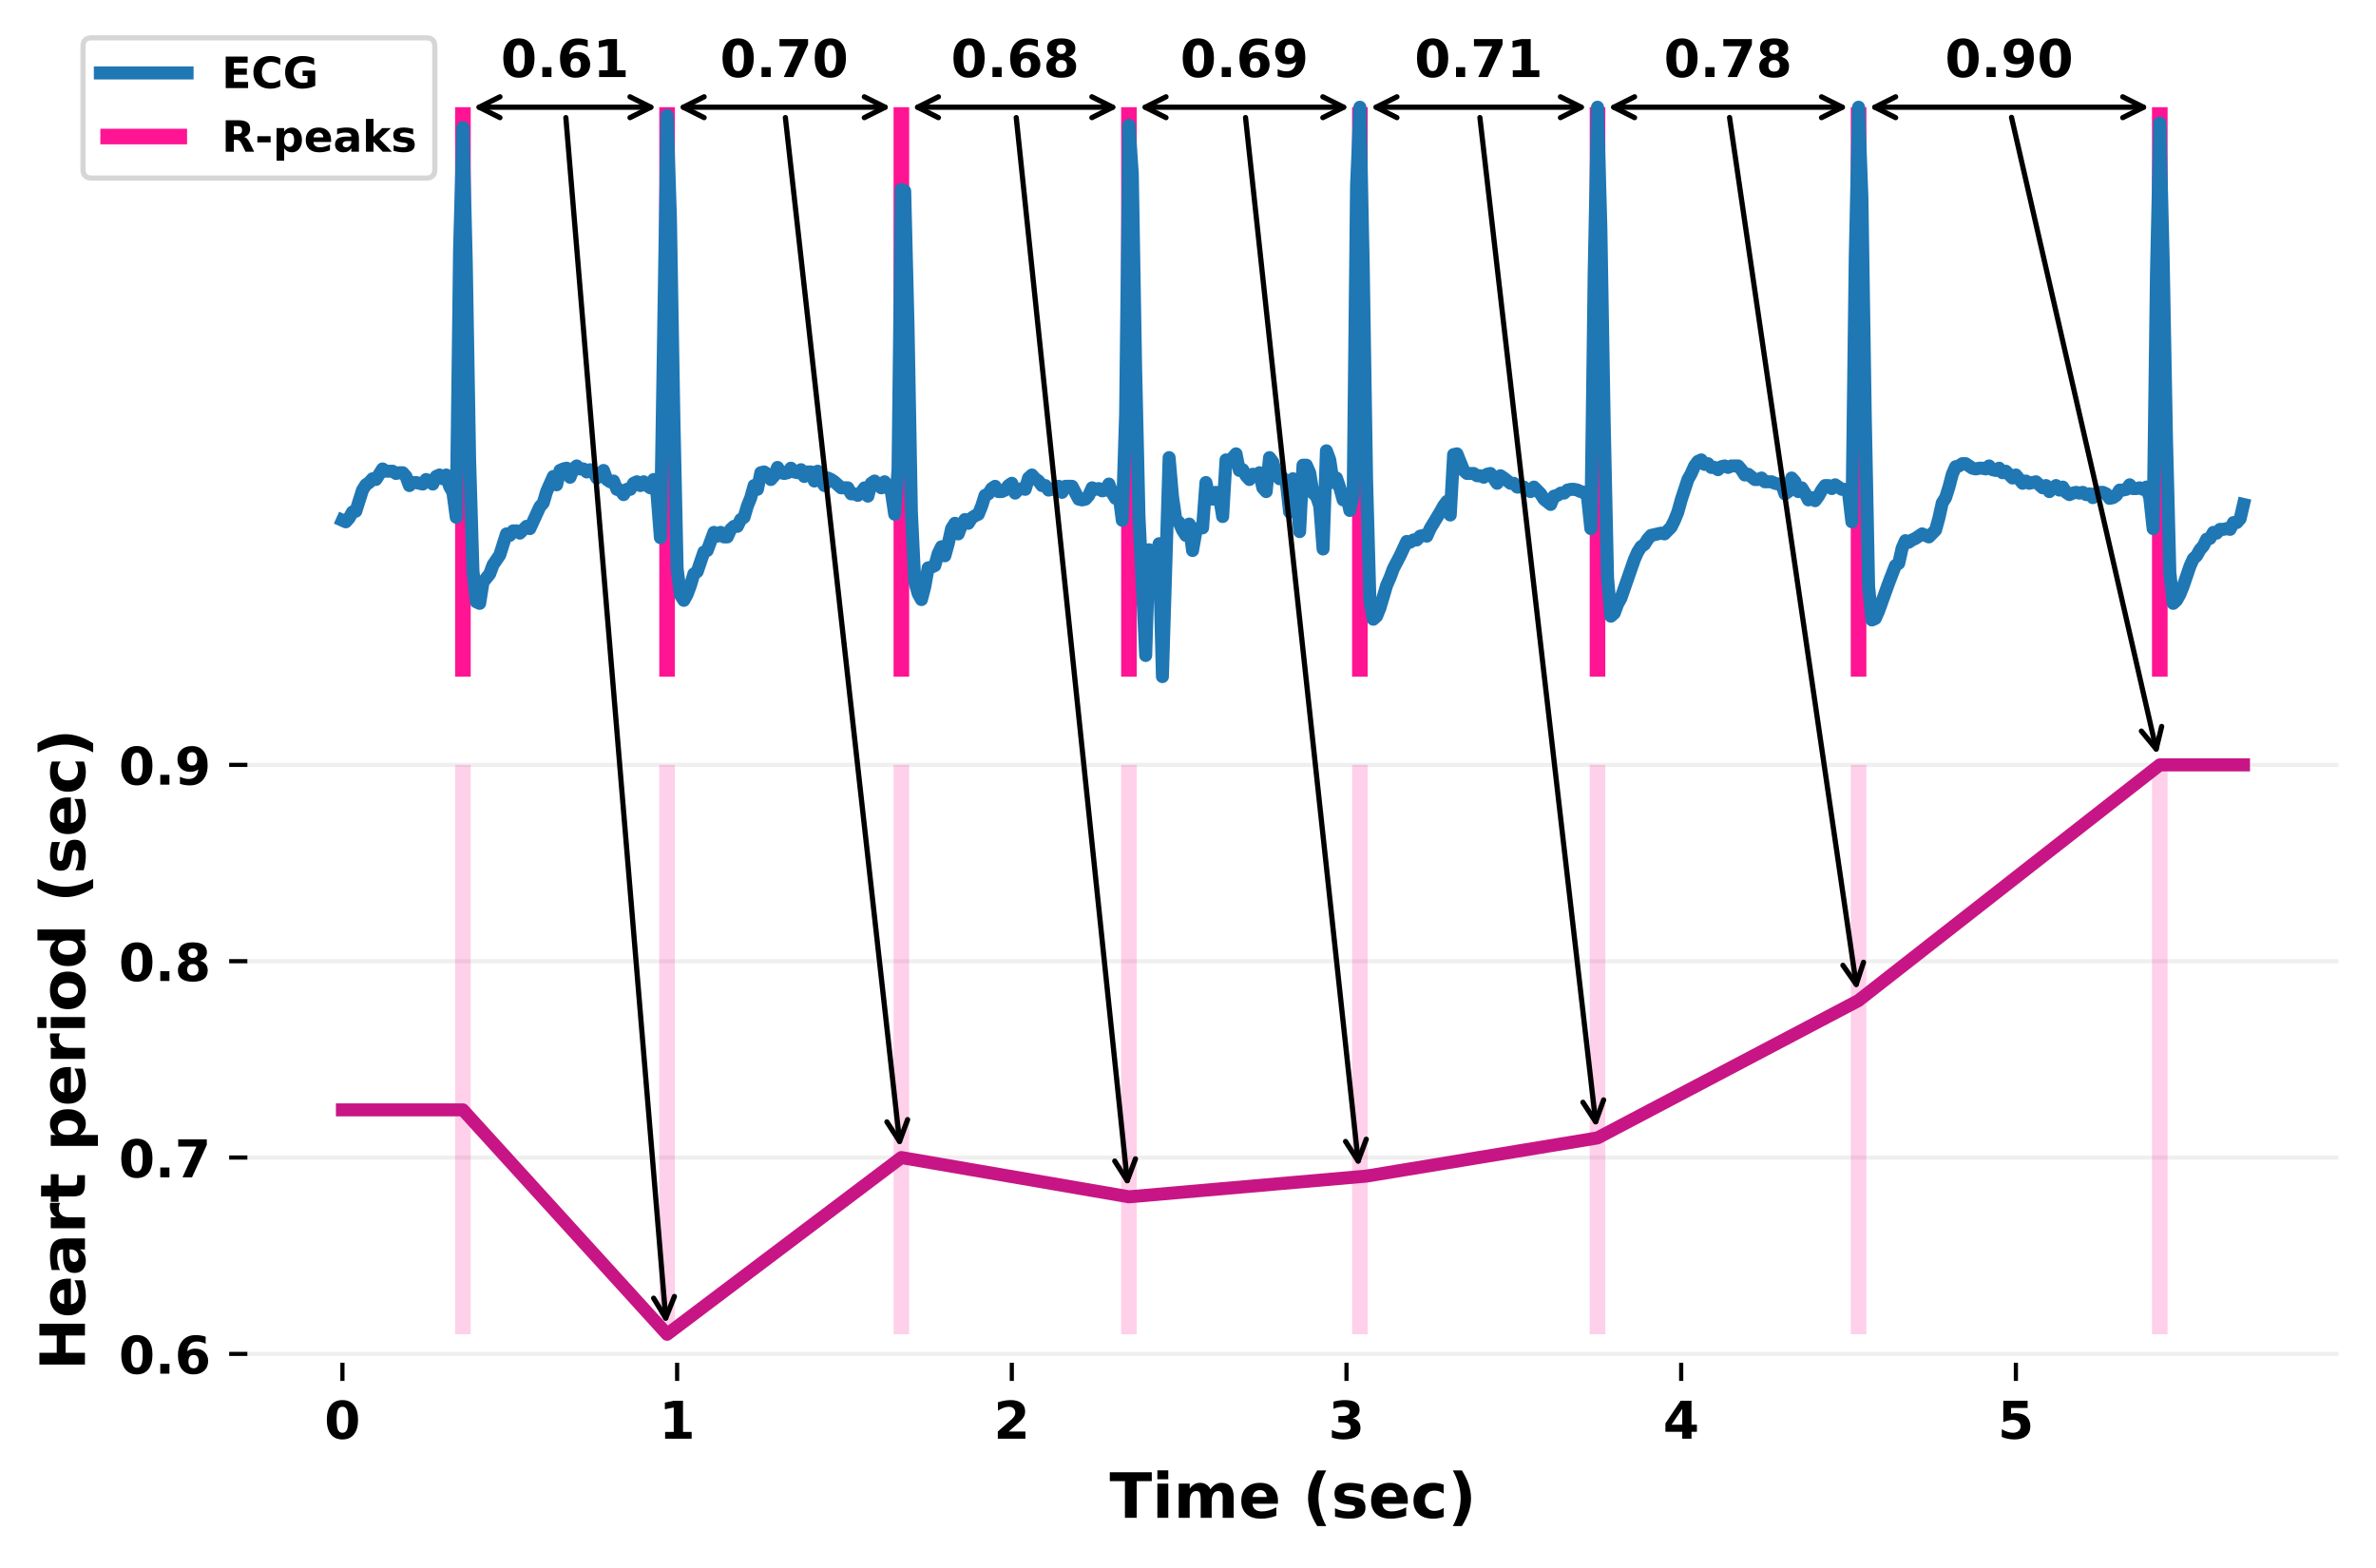<?xml version="1.0" encoding="utf-8" standalone="no"?>
<!DOCTYPE svg PUBLIC "-//W3C//DTD SVG 1.1//EN"
  "http://www.w3.org/Graphics/SVG/1.1/DTD/svg11.dtd">
<!-- Created with matplotlib (https://matplotlib.org/) -->
<svg height="301.332pt" version="1.1" viewBox="0 0 456.488 301.332" width="456.488pt" xmlns="http://www.w3.org/2000/svg" xmlns:xlink="http://www.w3.org/1999/xlink">
 <defs>
  <style type="text/css">
*{stroke-linecap:butt;stroke-linejoin:round;}
  </style>
 </defs>
 <g id="figure_1">
  <g id="patch_1">
   <path d="M 0 301.332 
L 456.488 301.332 
L 456.488 0 
L 0 0 
z
" style="fill:#ffffff;"/>
  </g>
  <g id="axes_1">
   <g id="LineCollection_1">
    <path clip-path="url(#pd955fdc27a)" d="M 88.938 130.007 
L 88.938 20.602 
" style="fill:none;stroke:#ff1493;stroke-width:3;"/>
    <path clip-path="url(#pd955fdc27a)" d="M 128.163 130.007 
L 128.163 20.602 
" style="fill:none;stroke:#ff1493;stroke-width:3;"/>
    <path clip-path="url(#pd955fdc27a)" d="M 173.174 130.007 
L 173.174 20.602 
" style="fill:none;stroke:#ff1493;stroke-width:3;"/>
    <path clip-path="url(#pd955fdc27a)" d="M 216.9 130.007 
L 216.9 20.602 
" style="fill:none;stroke:#ff1493;stroke-width:3;"/>
    <path clip-path="url(#pd955fdc27a)" d="M 261.268 130.007 
L 261.268 20.602 
" style="fill:none;stroke:#ff1493;stroke-width:3;"/>
    <path clip-path="url(#pd955fdc27a)" d="M 306.923 130.007 
L 306.923 20.602 
" style="fill:none;stroke:#ff1493;stroke-width:3;"/>
    <path clip-path="url(#pd955fdc27a)" d="M 357.078 130.007 
L 357.078 20.602 
" style="fill:none;stroke:#ff1493;stroke-width:3;"/>
    <path clip-path="url(#pd955fdc27a)" d="M 414.95 130.007 
L 414.95 20.602 
" style="fill:none;stroke:#ff1493;stroke-width:3;"/>
   </g>
   <g id="line2d_1">
    <path clip-path="url(#pd955fdc27a)" d="M 65.79 99.972 
L 66.433 100.262 
L 67.076 99.536 
L 67.719 98.376 
L 68.362 98.231 
L 69.648 94.168 
L 70.291 93.152 
L 70.934 92.717 
L 71.577 91.991 
L 72.22 92.136 
L 73.506 90.105 
L 74.149 90.54 
L 75.435 90.54 
L 76.078 90.976 
L 76.721 90.83 
L 77.364 90.83 
L 78.007 91.556 
L 78.65 93.297 
L 79.293 92.717 
L 79.936 92.717 
L 81.222 93.007 
L 81.865 92.136 
L 82.508 92.427 
L 83.151 93.007 
L 83.794 91.556 
L 84.437 91.266 
L 85.08 91.991 
L 85.723 91.266 
L 86.366 93.442 
L 87.009 94.603 
L 87.652 99.391 
L 88.295 48.026 
L 88.938 24.52 
L 89.581 50.203 
L 90.224 88.219 
L 90.867 109.693 
L 91.511 115.642 
L 92.154 115.933 
L 92.797 111.87 
L 94.083 110.274 
L 94.726 108.533 
L 96.012 106.646 
L 97.298 102.584 
L 97.941 102.874 
L 98.584 102.003 
L 99.227 102.003 
L 99.87 102.438 
L 101.156 101.133 
L 101.799 101.568 
L 103.728 97.36 
L 104.371 96.634 
L 105.014 94.458 
L 106.3 91.556 
L 106.943 93.152 
L 107.586 90.395 
L 108.229 90.105 
L 108.872 89.96 
L 109.515 91.701 
L 110.158 90.105 
L 110.801 89.525 
L 111.444 90.105 
L 112.087 90.105 
L 112.73 90.685 
L 113.373 90.25 
L 114.016 90.685 
L 114.659 91.846 
L 115.302 90.976 
L 115.945 90.395 
L 116.588 92.136 
L 117.231 92.572 
L 117.874 92.427 
L 118.517 94.023 
L 119.16 94.168 
L 119.803 95.038 
L 120.446 94.023 
L 121.09 94.023 
L 121.733 92.862 
L 122.376 92.572 
L 123.019 93.297 
L 123.662 92.572 
L 124.305 93.297 
L 124.948 93.732 
L 125.591 92.136 
L 126.234 95.038 
L 126.877 103.309 
L 128.163 22.199 
L 128.806 41.787 
L 129.449 79.368 
L 130.092 109.258 
L 130.735 114.337 
L 131.378 115.352 
L 132.021 114.191 
L 132.664 112.45 
L 133.307 110.274 
L 133.95 109.838 
L 135.236 106.066 
L 135.879 105.776 
L 137.165 102.293 
L 137.808 103.019 
L 138.451 102.293 
L 139.094 103.164 
L 139.737 103.164 
L 140.38 101.713 
L 141.023 101.133 
L 141.666 101.133 
L 142.309 99.827 
L 142.952 99.391 
L 143.595 97.215 
L 144.238 95.619 
L 144.881 93.297 
L 145.524 94.023 
L 146.167 90.83 
L 146.81 90.685 
L 147.453 91.121 
L 148.096 92.136 
L 148.739 91.411 
L 149.382 89.815 
L 150.025 90.83 
L 150.669 90.976 
L 151.312 90.83 
L 151.955 89.96 
L 152.598 90.685 
L 153.241 90.83 
L 153.884 90.25 
L 154.527 91.556 
L 155.17 90.685 
L 155.813 90.685 
L 156.456 92.427 
L 157.099 90.54 
L 157.742 92.281 
L 158.385 93.297 
L 159.028 91.846 
L 159.671 92.136 
L 160.314 92.572 
L 161.6 93.732 
L 162.886 93.732 
L 163.529 94.893 
L 164.172 94.893 
L 164.815 95.183 
L 165.458 94.603 
L 166.101 93.732 
L 166.744 95.329 
L 167.387 92.862 
L 168.03 92.427 
L 169.316 93.732 
L 169.959 92.572 
L 170.602 93.732 
L 171.245 94.458 
L 171.888 98.811 
L 172.531 90.25 
L 173.174 36.418 
L 173.817 36.708 
L 174.46 62.826 
L 175.103 98.376 
L 175.746 111.725 
L 176.389 114.046 
L 177.032 115.207 
L 177.675 112.74 
L 178.318 109.113 
L 178.961 108.968 
L 179.604 108.678 
L 180.248 106.356 
L 180.891 105.05 
L 181.534 106.791 
L 182.177 104.47 
L 182.82 101.568 
L 183.463 100.552 
L 184.106 102.584 
L 184.749 100.842 
L 185.392 99.827 
L 186.035 100.552 
L 186.678 99.536 
L 187.321 99.101 
L 187.964 98.811 
L 188.607 97.215 
L 189.25 95.183 
L 189.893 94.893 
L 190.536 93.878 
L 191.179 93.442 
L 191.822 94.458 
L 192.465 94.458 
L 193.108 94.168 
L 193.751 93.297 
L 194.394 92.862 
L 195.037 94.748 
L 195.68 94.023 
L 196.323 93.878 
L 196.966 94.023 
L 197.609 91.846 
L 198.252 91.266 
L 198.895 91.991 
L 199.538 92.427 
L 200.181 93.297 
L 200.824 93.297 
L 201.467 94.168 
L 202.11 94.023 
L 203.396 93.442 
L 204.039 94.603 
L 204.682 93.442 
L 205.968 93.442 
L 207.254 95.909 
L 207.897 96.054 
L 208.54 95.909 
L 209.183 95.183 
L 209.827 93.732 
L 210.47 94.023 
L 211.113 93.878 
L 211.756 94.313 
L 212.399 94.168 
L 213.042 93.007 
L 213.685 94.748 
L 214.328 95.764 
L 214.971 94.893 
L 215.614 99.972 
L 216.257 79.658 
L 216.9 24.085 
L 217.543 33.371 
L 218.186 70.952 
L 218.829 99.246 
L 220.115 125.945 
L 220.758 105.631 
L 221.401 106.646 
L 222.044 109.258 
L 222.687 104.47 
L 223.33 130.007 
L 224.616 87.928 
L 225.259 95.329 
L 225.902 99.827 
L 226.545 100.407 
L 227.188 101.858 
L 227.831 102.874 
L 228.474 100.697 
L 229.117 105.776 
L 229.76 102.148 
L 230.403 101.423 
L 231.046 101.423 
L 231.689 92.717 
L 232.332 95.619 
L 232.975 95.909 
L 233.618 94.603 
L 234.261 95.329 
L 234.904 99.246 
L 235.547 88.364 
L 236.19 88.944 
L 236.833 87.928 
L 237.476 87.203 
L 238.119 90.395 
L 238.762 90.25 
L 239.406 91.411 
L 240.049 92.136 
L 240.692 91.121 
L 241.335 91.266 
L 241.978 90.83 
L 242.621 93.732 
L 243.264 94.458 
L 243.907 87.928 
L 244.55 88.799 
L 245.193 91.266 
L 245.836 91.991 
L 246.479 91.846 
L 247.122 92.572 
L 247.765 98.376 
L 248.408 91.991 
L 249.051 93.587 
L 249.694 102.148 
L 250.337 89.379 
L 250.98 89.379 
L 251.623 90.83 
L 252.266 94.748 
L 252.909 95.329 
L 253.552 97.215 
L 254.195 105.486 
L 254.838 86.623 
L 255.481 88.364 
L 256.124 92.717 
L 256.767 91.846 
L 257.41 93.732 
L 258.053 96.054 
L 258.696 95.038 
L 259.339 98.085 
L 259.982 95.183 
L 260.625 35.693 
L 261.268 20.602 
L 261.911 51.073 
L 262.554 92.136 
L 263.197 115.497 
L 263.84 118.98 
L 264.483 118.399 
L 265.126 116.803 
L 266.412 112.45 
L 267.055 110.999 
L 267.698 109.258 
L 268.985 106.791 
L 270.271 104.035 
L 270.914 104.18 
L 271.557 103.744 
L 272.2 103.744 
L 272.843 103.019 
L 273.486 102.874 
L 274.129 103.019 
L 274.772 101.568 
L 276.701 98.376 
L 277.344 97.215 
L 277.987 96.344 
L 278.63 98.956 
L 279.273 87.348 
L 279.916 87.203 
L 281.202 90.395 
L 281.845 90.976 
L 283.131 90.976 
L 283.774 91.411 
L 284.417 91.411 
L 285.06 91.701 
L 285.703 91.121 
L 286.346 90.976 
L 287.632 92.862 
L 288.275 91.411 
L 288.918 91.846 
L 290.204 92.862 
L 290.847 92.862 
L 291.49 93.587 
L 292.776 93.587 
L 293.419 94.168 
L 294.062 94.458 
L 294.705 93.587 
L 295.991 94.893 
L 296.634 95.909 
L 297.92 96.925 
L 298.564 95.329 
L 299.207 95.183 
L 299.85 94.748 
L 300.493 94.748 
L 301.136 94.168 
L 301.779 94.023 
L 302.422 94.023 
L 303.065 94.168 
L 303.708 94.458 
L 304.351 94.603 
L 304.994 95.474 
L 305.637 101.568 
L 306.28 52.379 
L 306.923 20.602 
L 307.566 43.673 
L 308.209 81.399 
L 308.852 110.999 
L 309.495 118.399 
L 310.138 117.819 
L 310.781 116.078 
L 311.424 114.917 
L 313.996 107.517 
L 314.639 106.066 
L 315.282 105.05 
L 315.925 104.615 
L 316.568 103.599 
L 317.211 102.874 
L 319.14 102.438 
L 319.783 102.584 
L 321.069 101.278 
L 321.712 99.972 
L 322.355 98.376 
L 322.998 96.054 
L 324.284 92.136 
L 324.927 90.976 
L 325.57 89.525 
L 326.213 88.654 
L 326.856 88.364 
L 327.499 89.234 
L 328.143 89.089 
L 328.786 89.815 
L 329.429 89.815 
L 330.072 90.25 
L 330.715 89.67 
L 331.358 89.525 
L 332.001 89.815 
L 332.644 89.525 
L 333.93 89.525 
L 334.573 90.25 
L 335.216 91.266 
L 335.859 91.121 
L 337.145 92.136 
L 337.788 92.136 
L 338.431 91.846 
L 339.074 92.572 
L 340.36 92.572 
L 341.003 92.862 
L 341.646 93.007 
L 342.289 93.007 
L 342.932 94.893 
L 343.575 94.458 
L 344.218 91.846 
L 344.861 92.572 
L 345.504 94.458 
L 346.147 93.732 
L 346.79 94.748 
L 347.433 96.054 
L 348.076 95.619 
L 348.719 96.199 
L 349.362 95.329 
L 350.005 94.168 
L 350.648 93.297 
L 351.291 93.297 
L 351.934 93.878 
L 352.577 93.152 
L 353.863 94.023 
L 354.506 94.023 
L 355.149 94.748 
L 355.792 100.262 
L 356.435 49.622 
L 357.078 20.602 
L 357.722 38.014 
L 358.365 80.093 
L 359.008 112.74 
L 359.651 119.125 
L 360.294 118.835 
L 360.937 117.384 
L 362.866 112.015 
L 364.152 108.678 
L 364.795 108.242 
L 365.438 105.34 
L 366.081 103.889 
L 366.724 104.18 
L 367.367 103.744 
L 368.01 103.454 
L 369.296 102.584 
L 370.582 103.164 
L 371.868 101.858 
L 372.511 99.536 
L 373.154 96.634 
L 373.797 95.619 
L 374.44 93.587 
L 375.083 91.121 
L 375.726 89.67 
L 376.369 89.525 
L 377.012 89.089 
L 377.655 89.089 
L 378.941 89.96 
L 379.584 90.105 
L 380.227 89.96 
L 380.87 89.96 
L 381.513 90.105 
L 382.156 89.525 
L 382.799 90.25 
L 383.442 90.395 
L 384.085 89.96 
L 384.728 90.83 
L 385.371 90.54 
L 386.657 91.846 
L 387.301 91.266 
L 388.587 92.862 
L 389.23 92.427 
L 389.873 92.862 
L 391.159 92.572 
L 392.445 93.732 
L 393.088 93.297 
L 393.731 94.458 
L 394.374 93.732 
L 395.017 93.297 
L 395.66 94.168 
L 396.303 93.587 
L 396.946 94.603 
L 397.589 95.038 
L 398.232 94.748 
L 398.875 94.603 
L 399.518 94.748 
L 400.161 94.603 
L 400.804 95.038 
L 401.447 94.893 
L 402.09 95.619 
L 402.733 94.748 
L 403.376 94.603 
L 404.019 94.603 
L 404.662 94.893 
L 405.305 95.764 
L 405.948 95.619 
L 406.591 95.183 
L 407.234 94.168 
L 407.877 94.168 
L 408.52 94.023 
L 409.163 93.152 
L 409.806 93.878 
L 410.449 93.878 
L 411.092 93.732 
L 411.735 94.023 
L 412.378 93.587 
L 413.021 95.619 
L 413.664 101.568 
L 414.307 52.814 
L 414.95 23.649 
L 415.593 49.477 
L 416.236 84.301 
L 416.88 109.984 
L 417.523 115.933 
L 418.166 115.352 
L 418.809 114.191 
L 419.452 112.595 
L 420.738 108.823 
L 421.381 107.372 
L 422.024 106.791 
L 422.667 105.631 
L 423.31 104.905 
L 423.953 103.599 
L 424.596 103.454 
L 425.239 102.293 
L 425.882 102.438 
L 426.525 101.713 
L 427.168 101.713 
L 427.811 101.568 
L 428.454 101.713 
L 429.097 100.407 
L 429.74 100.407 
L 430.383 99.682 
L 431.026 96.925 
L 431.026 96.925 
" style="fill:none;stroke:#1f77b4;stroke-linecap:square;stroke-width:2.5;"/>
   </g>
   <g id="text_1">
    <!-- 0.61 -->
    <defs>
     <path d="M 46 36.531 
Q 46 50.203 43.438 55.781 
Q 40.875 61.375 34.812 61.375 
Q 28.766 61.375 26.172 55.781 
Q 23.578 50.203 23.578 36.531 
Q 23.578 22.703 26.172 17.031 
Q 28.766 11.375 34.812 11.375 
Q 40.828 11.375 43.406 17.031 
Q 46 22.703 46 36.531 
z
M 64.797 36.375 
Q 64.797 18.266 56.984 8.422 
Q 49.172 -1.422 34.812 -1.422 
Q 20.406 -1.422 12.594 8.422 
Q 4.781 18.266 4.781 36.375 
Q 4.781 54.547 12.594 64.375 
Q 20.406 74.219 34.812 74.219 
Q 49.172 74.219 56.984 64.375 
Q 64.797 54.547 64.797 36.375 
z
" id="DejaVuSans-Bold-48"/>
     <path d="M 10.203 18.891 
L 27.781 18.891 
L 27.781 0 
L 10.203 0 
z
" id="DejaVuSans-Bold-46"/>
     <path d="M 36.188 35.984 
Q 31.25 35.984 28.781 32.781 
Q 26.312 29.594 26.312 23.188 
Q 26.312 16.797 28.781 13.594 
Q 31.25 10.406 36.188 10.406 
Q 41.156 10.406 43.625 13.594 
Q 46.094 16.797 46.094 23.188 
Q 46.094 29.594 43.625 32.781 
Q 41.156 35.984 36.188 35.984 
z
M 59.422 71 
L 59.422 57.516 
Q 54.781 59.719 50.672 60.766 
Q 46.578 61.812 42.672 61.812 
Q 34.281 61.812 29.594 57.141 
Q 24.906 52.484 24.125 43.312 
Q 27.344 45.703 31.094 46.891 
Q 34.859 48.094 39.312 48.094 
Q 50.484 48.094 57.344 41.547 
Q 64.203 35.016 64.203 24.422 
Q 64.203 12.703 56.531 5.641 
Q 48.875 -1.422 35.984 -1.422 
Q 21.781 -1.422 13.984 8.172 
Q 6.203 17.781 6.203 35.406 
Q 6.203 53.469 15.312 63.797 
Q 24.422 74.125 40.281 74.125 
Q 45.312 74.125 50.047 73.344 
Q 54.781 72.562 59.422 71 
z
" id="DejaVuSans-Bold-54"/>
     <path d="M 11.719 12.984 
L 28.328 12.984 
L 28.328 60.109 
L 11.281 56.594 
L 11.281 69.391 
L 28.219 72.906 
L 46.094 72.906 
L 46.094 12.984 
L 62.703 12.984 
L 62.703 0 
L 11.719 0 
z
" id="DejaVuSans-Bold-49"/>
    </defs>
    <g transform="translate(96.215 14.798)scale(0.1 -0.1)">
     <use xlink:href="#DejaVuSans-Bold-48"/>
     <use x="69.58" xlink:href="#DejaVuSans-Bold-46"/>
     <use x="107.568" xlink:href="#DejaVuSans-Bold-54"/>
     <use x="177.148" xlink:href="#DejaVuSans-Bold-49"/>
    </g>
   </g>
   <g id="text_2">
    <!-- 0.70 -->
    <defs>
     <path d="M 6.688 72.906 
L 61.625 72.906 
L 61.625 62.312 
L 33.203 0 
L 14.891 0 
L 41.797 59.078 
L 6.688 59.078 
z
" id="DejaVuSans-Bold-55"/>
    </defs>
    <g transform="translate(138.333 14.798)scale(0.1 -0.1)">
     <use xlink:href="#DejaVuSans-Bold-48"/>
     <use x="69.58" xlink:href="#DejaVuSans-Bold-46"/>
     <use x="107.568" xlink:href="#DejaVuSans-Bold-55"/>
     <use x="177.148" xlink:href="#DejaVuSans-Bold-48"/>
    </g>
   </g>
   <g id="text_3">
    <!-- 0.68 -->
    <defs>
     <path d="M 34.812 32.625 
Q 29.547 32.625 26.703 29.734 
Q 23.875 26.859 23.875 21.484 
Q 23.875 16.109 26.703 13.25 
Q 29.547 10.406 34.812 10.406 
Q 40.047 10.406 42.828 13.25 
Q 45.609 16.109 45.609 21.484 
Q 45.609 26.906 42.828 29.766 
Q 40.047 32.625 34.812 32.625 
z
M 21.094 38.812 
Q 14.453 40.828 11.078 44.969 
Q 7.719 49.125 7.719 55.328 
Q 7.719 64.547 14.594 69.375 
Q 21.484 74.219 34.812 74.219 
Q 48.047 74.219 54.922 69.406 
Q 61.812 64.594 61.812 55.328 
Q 61.812 49.125 58.422 44.969 
Q 55.031 40.828 48.391 38.812 
Q 55.812 36.766 59.594 32.156 
Q 63.375 27.547 63.375 20.516 
Q 63.375 9.672 56.172 4.125 
Q 48.969 -1.422 34.812 -1.422 
Q 20.609 -1.422 13.359 4.125 
Q 6.109 9.672 6.109 20.516 
Q 6.109 27.547 9.891 32.156 
Q 13.672 36.766 21.094 38.812 
z
M 25.484 53.422 
Q 25.484 49.078 27.906 46.734 
Q 30.328 44.391 34.812 44.391 
Q 39.203 44.391 41.594 46.734 
Q 44 49.078 44 53.422 
Q 44 57.766 41.594 60.078 
Q 39.203 62.406 34.812 62.406 
Q 30.328 62.406 27.906 60.062 
Q 25.484 57.719 25.484 53.422 
z
" id="DejaVuSans-Bold-56"/>
    </defs>
    <g transform="translate(182.701 14.798)scale(0.1 -0.1)">
     <use xlink:href="#DejaVuSans-Bold-48"/>
     <use x="69.58" xlink:href="#DejaVuSans-Bold-46"/>
     <use x="107.568" xlink:href="#DejaVuSans-Bold-54"/>
     <use x="177.148" xlink:href="#DejaVuSans-Bold-56"/>
    </g>
   </g>
   <g id="text_4">
    <!-- 0.69 -->
    <defs>
     <path d="M 10.016 1.609 
L 10.016 15.094 
Q 14.5 12.984 18.594 11.938 
Q 22.703 10.891 26.703 10.891 
Q 35.109 10.891 39.797 15.547 
Q 44.484 20.219 45.312 29.391 
Q 42 26.953 38.234 25.734 
Q 34.469 24.516 30.078 24.516 
Q 18.891 24.516 12.031 31.031 
Q 5.172 37.547 5.172 48.188 
Q 5.172 59.969 12.812 67.047 
Q 20.453 74.125 33.297 74.125 
Q 47.562 74.125 55.375 64.5 
Q 63.188 54.891 63.188 37.312 
Q 63.188 19.234 54.047 8.906 
Q 44.922 -1.422 29 -1.422 
Q 23.875 -1.422 19.188 -0.656 
Q 14.5 0.094 10.016 1.609 
z
M 33.203 36.719 
Q 38.141 36.719 40.625 39.906 
Q 43.109 43.109 43.109 49.516 
Q 43.109 55.859 40.625 59.078 
Q 38.141 62.312 33.203 62.312 
Q 28.266 62.312 25.781 59.078 
Q 23.297 55.859 23.297 49.516 
Q 23.297 43.109 25.781 39.906 
Q 28.266 36.719 33.203 36.719 
z
" id="DejaVuSans-Bold-57"/>
    </defs>
    <g transform="translate(226.748 14.798)scale(0.1 -0.1)">
     <use xlink:href="#DejaVuSans-Bold-48"/>
     <use x="69.58" xlink:href="#DejaVuSans-Bold-46"/>
     <use x="107.568" xlink:href="#DejaVuSans-Bold-54"/>
     <use x="177.148" xlink:href="#DejaVuSans-Bold-57"/>
    </g>
   </g>
   <g id="text_5">
    <!-- 0.71 -->
    <g transform="translate(271.76 14.798)scale(0.1 -0.1)">
     <use xlink:href="#DejaVuSans-Bold-48"/>
     <use x="69.58" xlink:href="#DejaVuSans-Bold-46"/>
     <use x="107.568" xlink:href="#DejaVuSans-Bold-55"/>
     <use x="177.148" xlink:href="#DejaVuSans-Bold-49"/>
    </g>
   </g>
   <g id="text_6">
    <!-- 0.78 -->
    <g transform="translate(319.665 14.798)scale(0.1 -0.1)">
     <use xlink:href="#DejaVuSans-Bold-48"/>
     <use x="69.58" xlink:href="#DejaVuSans-Bold-46"/>
     <use x="107.568" xlink:href="#DejaVuSans-Bold-55"/>
     <use x="177.148" xlink:href="#DejaVuSans-Bold-56"/>
    </g>
   </g>
   <g id="text_7">
    <!-- 0.90 -->
    <g transform="translate(373.679 14.798)scale(0.1 -0.1)">
     <use xlink:href="#DejaVuSans-Bold-48"/>
     <use x="69.58" xlink:href="#DejaVuSans-Bold-46"/>
     <use x="107.568" xlink:href="#DejaVuSans-Bold-57"/>
     <use x="177.148" xlink:href="#DejaVuSans-Bold-48"/>
    </g>
   </g>
   <g id="legend_1">
    <g id="patch_2">
     <path d="M 17.615 34.215 
L 81.873 34.215 
Q 83.539 34.215 83.539 32.549 
L 83.539 8.929 
Q 83.539 7.263 81.873 7.263 
L 17.615 7.263 
Q 15.949 7.263 15.949 8.929 
L 15.949 32.549 
Q 15.949 34.215 17.615 34.215 
z
" style="fill:#ffffff;opacity:0.8;stroke:#cccccc;stroke-linejoin:miter;"/>
    </g>
    <g id="line2d_2">
     <path d="M 19.281 14.009 
L 35.941 14.009 
" style="fill:none;stroke:#1f77b4;stroke-linecap:square;stroke-width:2.5;"/>
    </g>
    <g id="line2d_3"/>
    <g id="text_8">
     <!-- ECG -->
     <defs>
      <path d="M 9.188 72.906 
L 59.906 72.906 
L 59.906 58.688 
L 27.984 58.688 
L 27.984 45.125 
L 58.016 45.125 
L 58.016 30.906 
L 27.984 30.906 
L 27.984 14.203 
L 60.984 14.203 
L 60.984 0 
L 9.188 0 
z
" id="DejaVuSans-Bold-69"/>
      <path d="M 67 4 
Q 61.812 1.312 56.203 -0.047 
Q 50.594 -1.422 44.484 -1.422 
Q 26.266 -1.422 15.625 8.766 
Q 4.984 18.953 4.984 36.375 
Q 4.984 53.859 15.625 64.031 
Q 26.266 74.219 44.484 74.219 
Q 50.594 74.219 56.203 72.844 
Q 61.812 71.484 67 68.797 
L 67 53.719 
Q 61.766 57.281 56.688 58.938 
Q 51.609 60.594 46 60.594 
Q 35.938 60.594 30.172 54.141 
Q 24.422 47.703 24.422 36.375 
Q 24.422 25.094 30.172 18.641 
Q 35.938 12.203 46 12.203 
Q 51.609 12.203 56.688 13.859 
Q 61.766 15.531 67 19.094 
z
" id="DejaVuSans-Bold-67"/>
      <path d="M 74.703 5.422 
Q 67.672 2 60.109 0.281 
Q 52.547 -1.422 44.484 -1.422 
Q 26.266 -1.422 15.625 8.766 
Q 4.984 18.953 4.984 36.375 
Q 4.984 54 15.812 64.109 
Q 26.656 74.219 45.516 74.219 
Q 52.781 74.219 59.438 72.844 
Q 66.109 71.484 72.016 68.797 
L 72.016 53.719 
Q 65.922 57.172 59.891 58.875 
Q 53.859 60.594 47.797 60.594 
Q 36.578 60.594 30.5 54.312 
Q 24.422 48.047 24.422 36.375 
Q 24.422 24.812 30.281 18.5 
Q 36.141 12.203 46.922 12.203 
Q 49.859 12.203 52.375 12.562 
Q 54.891 12.938 56.891 13.719 
L 56.891 27.875 
L 45.406 27.875 
L 45.406 40.484 
L 74.703 40.484 
z
" id="DejaVuSans-Bold-71"/>
     </defs>
     <g transform="translate(42.605 16.924)scale(0.083 -0.083)">
      <use xlink:href="#DejaVuSans-Bold-69"/>
      <use x="68.311" xlink:href="#DejaVuSans-Bold-67"/>
      <use x="141.699" xlink:href="#DejaVuSans-Bold-71"/>
     </g>
    </g>
    <g id="line2d_4">
     <path d="M 19.281 26.236 
L 35.941 26.236 
" style="fill:none;stroke:#ff1493;stroke-width:3;"/>
    </g>
    <g id="text_9">
     <!-- R-peaks -->
     <defs>
      <path d="M 35.891 40.578 
Q 41.797 40.578 44.359 42.766 
Q 46.922 44.969 46.922 50 
Q 46.922 54.984 44.359 57.125 
Q 41.797 59.281 35.891 59.281 
L 27.984 59.281 
L 27.984 40.578 
z
M 27.984 27.594 
L 27.984 0 
L 9.188 0 
L 9.188 72.906 
L 37.891 72.906 
Q 52.297 72.906 59 68.062 
Q 65.719 63.234 65.719 52.781 
Q 65.719 45.562 62.219 40.922 
Q 58.734 36.281 51.703 34.078 
Q 55.562 33.203 58.609 30.094 
Q 61.672 27 64.797 20.703 
L 75 0 
L 54.984 0 
L 46.094 18.109 
Q 43.406 23.578 40.641 25.578 
Q 37.891 27.594 33.297 27.594 
z
" id="DejaVuSans-Bold-82"/>
      <path d="M 5.422 35.891 
L 36.078 35.891 
L 36.078 21.688 
L 5.422 21.688 
z
" id="DejaVuSans-Bold-45"/>
      <path d="M 25.875 7.906 
L 25.875 -20.797 
L 8.406 -20.797 
L 8.406 54.688 
L 25.875 54.688 
L 25.875 46.688 
Q 29.5 51.469 33.891 53.734 
Q 38.281 56 44 56 
Q 54.109 56 60.594 47.969 
Q 67.094 39.938 67.094 27.297 
Q 67.094 14.656 60.594 6.609 
Q 54.109 -1.422 44 -1.422 
Q 38.281 -1.422 33.891 0.844 
Q 29.5 3.125 25.875 7.906 
z
M 37.5 43.312 
Q 31.891 43.312 28.875 39.188 
Q 25.875 35.062 25.875 27.297 
Q 25.875 19.531 28.875 15.406 
Q 31.891 11.281 37.5 11.281 
Q 43.109 11.281 46.062 15.375 
Q 49.031 19.484 49.031 27.297 
Q 49.031 35.109 46.062 39.203 
Q 43.109 43.312 37.5 43.312 
z
" id="DejaVuSans-Bold-112"/>
      <path d="M 62.984 27.484 
L 62.984 22.516 
L 22.125 22.516 
Q 22.75 16.359 26.562 13.281 
Q 30.375 10.203 37.203 10.203 
Q 42.719 10.203 48.5 11.844 
Q 54.297 13.484 60.406 16.797 
L 60.406 3.328 
Q 54.203 0.984 48 -0.219 
Q 41.797 -1.422 35.594 -1.422 
Q 20.75 -1.422 12.516 6.125 
Q 4.297 13.672 4.297 27.297 
Q 4.297 40.672 12.375 48.328 
Q 20.453 56 34.625 56 
Q 47.516 56 55.25 48.234 
Q 62.984 40.484 62.984 27.484 
z
M 45.016 33.297 
Q 45.016 38.281 42.109 41.328 
Q 39.203 44.391 34.516 44.391 
Q 29.438 44.391 26.266 41.531 
Q 23.094 38.672 22.312 33.297 
z
" id="DejaVuSans-Bold-101"/>
      <path d="M 32.906 24.609 
Q 27.438 24.609 24.672 22.75 
Q 21.922 20.906 21.922 17.281 
Q 21.922 13.969 24.141 12.078 
Q 26.375 10.203 30.328 10.203 
Q 35.25 10.203 38.625 13.734 
Q 42 17.281 42 22.609 
L 42 24.609 
z
M 59.625 31.203 
L 59.625 0 
L 42 0 
L 42 8.109 
Q 38.484 3.125 34.078 0.844 
Q 29.688 -1.422 23.391 -1.422 
Q 14.891 -1.422 9.594 3.531 
Q 4.297 8.5 4.297 16.406 
Q 4.297 26.031 10.906 30.516 
Q 17.531 35.016 31.688 35.016 
L 42 35.016 
L 42 36.375 
Q 42 40.531 38.719 42.453 
Q 35.453 44.391 28.516 44.391 
Q 22.906 44.391 18.062 43.266 
Q 13.234 42.141 9.078 39.891 
L 9.078 53.219 
Q 14.703 54.594 20.359 55.297 
Q 26.031 56 31.688 56 
Q 46.484 56 53.047 50.172 
Q 59.625 44.344 59.625 31.203 
z
" id="DejaVuSans-Bold-97"/>
      <path d="M 8.406 75.984 
L 25.875 75.984 
L 25.875 34.625 
L 46 54.688 
L 66.312 54.688 
L 39.594 29.594 
L 68.406 0 
L 47.219 0 
L 25.875 22.797 
L 25.875 0 
L 8.406 0 
z
" id="DejaVuSans-Bold-107"/>
      <path d="M 51.125 52.984 
L 51.125 39.703 
Q 45.516 42.047 40.281 43.219 
Q 35.062 44.391 30.422 44.391 
Q 25.438 44.391 23.016 43.141 
Q 20.609 41.891 20.609 39.312 
Q 20.609 37.203 22.438 36.078 
Q 24.266 34.969 29 34.422 
L 32.078 33.984 
Q 45.516 32.281 50.141 28.375 
Q 54.781 24.469 54.781 16.109 
Q 54.781 7.375 48.328 2.969 
Q 41.891 -1.422 29.109 -1.422 
Q 23.688 -1.422 17.891 -0.562 
Q 12.109 0.297 6 2 
L 6 15.281 
Q 11.234 12.75 16.719 11.469 
Q 22.219 10.203 27.875 10.203 
Q 33.016 10.203 35.594 11.609 
Q 38.188 13.031 38.188 15.828 
Q 38.188 18.172 36.406 19.312 
Q 34.625 20.453 29.297 21.094 
L 26.219 21.484 
Q 14.547 22.953 9.859 26.906 
Q 5.172 30.859 5.172 38.922 
Q 5.172 47.609 11.125 51.797 
Q 17.094 56 29.391 56 
Q 34.234 56 39.547 55.266 
Q 44.875 54.547 51.125 52.984 
z
" id="DejaVuSans-Bold-115"/>
     </defs>
     <g transform="translate(42.605 29.151)scale(0.083 -0.083)">
      <use xlink:href="#DejaVuSans-Bold-82"/>
      <use x="77.002" xlink:href="#DejaVuSans-Bold-45"/>
      <use x="118.506" xlink:href="#DejaVuSans-Bold-112"/>
      <use x="190.088" xlink:href="#DejaVuSans-Bold-101"/>
      <use x="257.91" xlink:href="#DejaVuSans-Bold-97"/>
      <use x="325.391" xlink:href="#DejaVuSans-Bold-107"/>
      <use x="391.895" xlink:href="#DejaVuSans-Bold-115"/>
     </g>
    </g>
   </g>
  </g>
  <g id="axes_2">
   <g id="matplotlib.axis_1">
    <g id="xtick_1">
     <g id="line2d_5">
      <defs>
       <path d="M 0 0 
L 0 3.5 
" id="m231631024f" style="stroke:#000000;stroke-width:0.8;"/>
      </defs>
      <g>
       <use style="stroke:#000000;stroke-width:0.8;" x="65.79" xlink:href="#m231631024f" y="261.84"/>
      </g>
     </g>
     <g id="text_10">
      <!-- 0 -->
      <g transform="translate(62.311 276.439)scale(0.1 -0.1)">
       <use xlink:href="#DejaVuSans-Bold-48"/>
      </g>
     </g>
    </g>
    <g id="xtick_2">
     <g id="line2d_6">
      <g>
       <use style="stroke:#000000;stroke-width:0.8;" x="130.092" xlink:href="#m231631024f" y="261.84"/>
      </g>
     </g>
     <g id="text_11">
      <!-- 1 -->
      <g transform="translate(126.613 276.439)scale(0.1 -0.1)">
       <use xlink:href="#DejaVuSans-Bold-49"/>
      </g>
     </g>
    </g>
    <g id="xtick_3">
     <g id="line2d_7">
      <g>
       <use style="stroke:#000000;stroke-width:0.8;" x="194.394" xlink:href="#m231631024f" y="261.84"/>
      </g>
     </g>
     <g id="text_12">
      <!-- 2 -->
      <defs>
       <path d="M 28.812 13.812 
L 60.891 13.812 
L 60.891 0 
L 7.906 0 
L 7.906 13.812 
L 34.516 37.312 
Q 38.094 40.531 39.797 43.609 
Q 41.5 46.688 41.5 50 
Q 41.5 55.125 38.062 58.25 
Q 34.625 61.375 28.906 61.375 
Q 24.516 61.375 19.281 59.5 
Q 14.062 57.625 8.109 53.906 
L 8.109 69.922 
Q 14.453 72.016 20.656 73.109 
Q 26.859 74.219 32.812 74.219 
Q 45.906 74.219 53.156 68.453 
Q 60.406 62.703 60.406 52.391 
Q 60.406 46.438 57.328 41.281 
Q 54.25 36.141 44.391 27.484 
z
" id="DejaVuSans-Bold-50"/>
      </defs>
      <g transform="translate(190.915 276.439)scale(0.1 -0.1)">
       <use xlink:href="#DejaVuSans-Bold-50"/>
      </g>
     </g>
    </g>
    <g id="xtick_4">
     <g id="line2d_8">
      <g>
       <use style="stroke:#000000;stroke-width:0.8;" x="258.696" xlink:href="#m231631024f" y="261.84"/>
      </g>
     </g>
     <g id="text_13">
      <!-- 3 -->
      <defs>
       <path d="M 46.578 39.312 
Q 53.953 37.406 57.781 32.688 
Q 61.625 27.984 61.625 20.703 
Q 61.625 9.859 53.312 4.219 
Q 45.016 -1.422 29.109 -1.422 
Q 23.484 -1.422 17.844 -0.516 
Q 12.203 0.391 6.688 2.203 
L 6.688 16.703 
Q 11.969 14.062 17.156 12.719 
Q 22.359 11.375 27.391 11.375 
Q 34.859 11.375 38.844 13.953 
Q 42.828 16.547 42.828 21.391 
Q 42.828 26.375 38.75 28.938 
Q 34.672 31.5 26.703 31.5 
L 19.188 31.5 
L 19.188 43.609 
L 27.094 43.609 
Q 34.188 43.609 37.641 45.828 
Q 41.109 48.047 41.109 52.594 
Q 41.109 56.781 37.734 59.078 
Q 34.375 61.375 28.219 61.375 
Q 23.688 61.375 19.047 60.344 
Q 14.406 59.328 9.812 57.328 
L 9.812 71.094 
Q 15.375 72.656 20.844 73.438 
Q 26.312 74.219 31.594 74.219 
Q 45.797 74.219 52.844 69.547 
Q 59.906 64.891 59.906 55.516 
Q 59.906 49.125 56.531 45.047 
Q 53.172 40.969 46.578 39.312 
z
" id="DejaVuSans-Bold-51"/>
      </defs>
      <g transform="translate(255.217 276.439)scale(0.1 -0.1)">
       <use xlink:href="#DejaVuSans-Bold-51"/>
      </g>
     </g>
    </g>
    <g id="xtick_5">
     <g id="line2d_9">
      <g>
       <use style="stroke:#000000;stroke-width:0.8;" x="322.998" xlink:href="#m231631024f" y="261.84"/>
      </g>
     </g>
     <g id="text_14">
      <!-- 4 -->
      <defs>
       <path d="M 36.812 57.422 
L 16.219 26.906 
L 36.812 26.906 
z
M 33.688 72.906 
L 54.594 72.906 
L 54.594 26.906 
L 64.984 26.906 
L 64.984 13.281 
L 54.594 13.281 
L 54.594 0 
L 36.812 0 
L 36.812 13.281 
L 4.5 13.281 
L 4.5 29.391 
z
" id="DejaVuSans-Bold-52"/>
      </defs>
      <g transform="translate(319.519 276.439)scale(0.1 -0.1)">
       <use xlink:href="#DejaVuSans-Bold-52"/>
      </g>
     </g>
    </g>
    <g id="xtick_6">
     <g id="line2d_10">
      <g>
       <use style="stroke:#000000;stroke-width:0.8;" x="387.301" xlink:href="#m231631024f" y="261.84"/>
      </g>
     </g>
     <g id="text_15">
      <!-- 5 -->
      <defs>
       <path d="M 10.594 72.906 
L 57.328 72.906 
L 57.328 59.078 
L 25.594 59.078 
L 25.594 47.797 
Q 27.734 48.391 29.906 48.703 
Q 32.078 49.031 34.422 49.031 
Q 47.75 49.031 55.172 42.359 
Q 62.594 35.688 62.594 23.781 
Q 62.594 11.969 54.516 5.266 
Q 46.438 -1.422 32.078 -1.422 
Q 25.875 -1.422 19.797 -0.219 
Q 13.719 0.984 7.719 3.422 
L 7.719 18.219 
Q 13.672 14.797 19.016 13.078 
Q 24.359 11.375 29.109 11.375 
Q 35.938 11.375 39.859 14.719 
Q 43.797 18.062 43.797 23.781 
Q 43.797 29.547 39.859 32.859 
Q 35.938 36.188 29.109 36.188 
Q 25.047 36.188 20.453 35.125 
Q 15.875 34.078 10.594 31.891 
z
" id="DejaVuSans-Bold-53"/>
      </defs>
      <g transform="translate(383.822 276.439)scale(0.1 -0.1)">
       <use xlink:href="#DejaVuSans-Bold-53"/>
      </g>
     </g>
    </g>
    <g id="text_16">
     <!-- Time (sec) -->
     <defs>
      <path d="M 0.484 72.906 
L 67.672 72.906 
L 67.672 58.688 
L 43.5 58.688 
L 43.5 0 
L 24.703 0 
L 24.703 58.688 
L 0.484 58.688 
z
" id="DejaVuSans-Bold-84"/>
      <path d="M 8.406 54.688 
L 25.875 54.688 
L 25.875 0 
L 8.406 0 
z
M 8.406 75.984 
L 25.875 75.984 
L 25.875 61.719 
L 8.406 61.719 
z
" id="DejaVuSans-Bold-105"/>
      <path d="M 59.078 45.609 
Q 62.406 50.688 66.969 53.344 
Q 71.531 56 77 56 
Q 86.422 56 91.359 50.188 
Q 96.297 44.391 96.297 33.297 
L 96.297 0 
L 78.719 0 
L 78.719 28.516 
Q 78.766 29.156 78.781 29.828 
Q 78.812 30.516 78.812 31.781 
Q 78.812 37.594 77.094 40.203 
Q 75.391 42.828 71.578 42.828 
Q 66.609 42.828 63.891 38.719 
Q 61.188 34.625 61.078 26.859 
L 61.078 0 
L 43.5 0 
L 43.5 28.516 
Q 43.5 37.594 41.938 40.203 
Q 40.375 42.828 36.375 42.828 
Q 31.344 42.828 28.609 38.703 
Q 25.875 34.578 25.875 26.906 
L 25.875 0 
L 8.297 0 
L 8.297 54.688 
L 25.875 54.688 
L 25.875 46.688 
Q 29.109 51.312 33.281 53.656 
Q 37.453 56 42.484 56 
Q 48.141 56 52.484 53.266 
Q 56.844 50.531 59.078 45.609 
z
" id="DejaVuSans-Bold-109"/>
      <path id="DejaVuSans-Bold-32"/>
      <path d="M 37.703 -13.188 
L 23.188 -13.188 
Q 15.719 -1.125 12.156 9.734 
Q 8.594 20.609 8.594 31.297 
Q 8.594 42 12.172 52.953 
Q 15.766 63.922 23.188 75.875 
L 37.703 75.875 
Q 31.453 64.312 28.328 53.25 
Q 25.203 42.188 25.203 31.391 
Q 25.203 20.609 28.297 9.516 
Q 31.391 -1.562 37.703 -13.188 
z
" id="DejaVuSans-Bold-40"/>
      <path d="M 52.594 52.984 
L 52.594 38.719 
Q 49.031 41.156 45.438 42.328 
Q 41.844 43.5 37.984 43.5 
Q 30.672 43.5 26.594 39.234 
Q 22.516 34.969 22.516 27.297 
Q 22.516 19.625 26.594 15.344 
Q 30.672 11.078 37.984 11.078 
Q 42.094 11.078 45.781 12.297 
Q 49.469 13.531 52.594 15.922 
L 52.594 1.609 
Q 48.484 0.094 44.266 -0.656 
Q 40.047 -1.422 35.797 -1.422 
Q 21 -1.422 12.641 6.172 
Q 4.297 13.766 4.297 27.297 
Q 4.297 40.828 12.641 48.406 
Q 21 56 35.797 56 
Q 40.094 56 44.266 55.25 
Q 48.438 54.5 52.594 52.984 
z
" id="DejaVuSans-Bold-99"/>
      <path d="M 8.016 -13.188 
Q 14.266 -1.562 17.391 9.516 
Q 20.516 20.609 20.516 31.391 
Q 20.516 42.188 17.391 53.25 
Q 14.266 64.312 8.016 75.875 
L 22.516 75.875 
Q 29.938 63.922 33.516 52.953 
Q 37.109 42 37.109 31.297 
Q 37.109 20.609 33.547 9.734 
Q 29.984 -1.125 22.516 -13.188 
z
" id="DejaVuSans-Bold-41"/>
     </defs>
     <g transform="translate(213.165 291.636)scale(0.12 -0.12)">
      <use xlink:href="#DejaVuSans-Bold-84"/>
      <use x="68.213" xlink:href="#DejaVuSans-Bold-105"/>
      <use x="102.49" xlink:href="#DejaVuSans-Bold-109"/>
      <use x="206.689" xlink:href="#DejaVuSans-Bold-101"/>
      <use x="274.512" xlink:href="#DejaVuSans-Bold-32"/>
      <use x="309.326" xlink:href="#DejaVuSans-Bold-40"/>
      <use x="355.029" xlink:href="#DejaVuSans-Bold-115"/>
      <use x="414.551" xlink:href="#DejaVuSans-Bold-101"/>
      <use x="482.373" xlink:href="#DejaVuSans-Bold-99"/>
      <use x="541.65" xlink:href="#DejaVuSans-Bold-41"/>
     </g>
    </g>
   </g>
   <g id="matplotlib.axis_2">
    <g id="ytick_1">
     <g id="line2d_11">
      <path clip-path="url(#pb54ccbc381)" d="M 47.528 260.143 
L 449.288 260.143 
" style="fill:none;stroke:#b0b0b0;stroke-linecap:square;stroke-opacity:0.2;stroke-width:0.8;"/>
     </g>
     <g id="line2d_12">
      <defs>
       <path d="M 0 0 
L -3.5 0 
" id="m94c7a20a2f" style="stroke:#000000;stroke-width:0.8;"/>
      </defs>
      <g>
       <use style="stroke:#000000;stroke-width:0.8;" x="47.528" xlink:href="#m94c7a20a2f" y="260.143"/>
      </g>
     </g>
     <g id="text_17">
      <!-- 0.6 -->
      <g transform="translate(22.814 263.942)scale(0.1 -0.1)">
       <use xlink:href="#DejaVuSans-Bold-48"/>
       <use x="69.58" xlink:href="#DejaVuSans-Bold-46"/>
       <use x="107.568" xlink:href="#DejaVuSans-Bold-54"/>
      </g>
     </g>
    </g>
    <g id="ytick_2">
     <g id="line2d_13">
      <path clip-path="url(#pb54ccbc381)" d="M 47.528 222.417 
L 449.288 222.417 
" style="fill:none;stroke:#b0b0b0;stroke-linecap:square;stroke-opacity:0.2;stroke-width:0.8;"/>
     </g>
     <g id="line2d_14">
      <g>
       <use style="stroke:#000000;stroke-width:0.8;" x="47.528" xlink:href="#m94c7a20a2f" y="222.417"/>
      </g>
     </g>
     <g id="text_18">
      <!-- 0.7 -->
      <g transform="translate(22.814 226.216)scale(0.1 -0.1)">
       <use xlink:href="#DejaVuSans-Bold-48"/>
       <use x="69.58" xlink:href="#DejaVuSans-Bold-46"/>
       <use x="107.568" xlink:href="#DejaVuSans-Bold-55"/>
      </g>
     </g>
    </g>
    <g id="ytick_3">
     <g id="line2d_15">
      <path clip-path="url(#pb54ccbc381)" d="M 47.528 184.691 
L 449.288 184.691 
" style="fill:none;stroke:#b0b0b0;stroke-linecap:square;stroke-opacity:0.2;stroke-width:0.8;"/>
     </g>
     <g id="line2d_16">
      <g>
       <use style="stroke:#000000;stroke-width:0.8;" x="47.528" xlink:href="#m94c7a20a2f" y="184.691"/>
      </g>
     </g>
     <g id="text_19">
      <!-- 0.8 -->
      <g transform="translate(22.814 188.49)scale(0.1 -0.1)">
       <use xlink:href="#DejaVuSans-Bold-48"/>
       <use x="69.58" xlink:href="#DejaVuSans-Bold-46"/>
       <use x="107.568" xlink:href="#DejaVuSans-Bold-56"/>
      </g>
     </g>
    </g>
    <g id="ytick_4">
     <g id="line2d_17">
      <path clip-path="url(#pb54ccbc381)" d="M 47.528 146.965 
L 449.288 146.965 
" style="fill:none;stroke:#b0b0b0;stroke-linecap:square;stroke-opacity:0.2;stroke-width:0.8;"/>
     </g>
     <g id="line2d_18">
      <g>
       <use style="stroke:#000000;stroke-width:0.8;" x="47.528" xlink:href="#m94c7a20a2f" y="146.965"/>
      </g>
     </g>
     <g id="text_20">
      <!-- 0.9 -->
      <g transform="translate(22.814 150.764)scale(0.1 -0.1)">
       <use xlink:href="#DejaVuSans-Bold-48"/>
       <use x="69.58" xlink:href="#DejaVuSans-Bold-46"/>
       <use x="107.568" xlink:href="#DejaVuSans-Bold-57"/>
      </g>
     </g>
    </g>
    <g id="text_21">
     <!-- Heart period (sec) -->
     <defs>
      <path d="M 9.188 72.906 
L 27.984 72.906 
L 27.984 45.125 
L 55.719 45.125 
L 55.719 72.906 
L 74.516 72.906 
L 74.516 0 
L 55.719 0 
L 55.719 30.906 
L 27.984 30.906 
L 27.984 0 
L 9.188 0 
z
" id="DejaVuSans-Bold-72"/>
      <path d="M 49.031 39.797 
Q 46.734 40.875 44.453 41.375 
Q 42.188 41.891 39.891 41.891 
Q 33.156 41.891 29.516 37.562 
Q 25.875 33.25 25.875 25.203 
L 25.875 0 
L 8.406 0 
L 8.406 54.688 
L 25.875 54.688 
L 25.875 45.703 
Q 29.25 51.078 33.609 53.531 
Q 37.984 56 44.094 56 
Q 44.969 56 45.984 55.922 
Q 47.016 55.859 48.969 55.609 
z
" id="DejaVuSans-Bold-114"/>
      <path d="M 27.484 70.219 
L 27.484 54.688 
L 45.516 54.688 
L 45.516 42.188 
L 27.484 42.188 
L 27.484 19 
Q 27.484 15.188 29 13.844 
Q 30.516 12.5 35.016 12.5 
L 44 12.5 
L 44 0 
L 29 0 
Q 18.656 0 14.328 4.312 
Q 10.016 8.641 10.016 19 
L 10.016 42.188 
L 1.312 42.188 
L 1.312 54.688 
L 10.016 54.688 
L 10.016 70.219 
z
" id="DejaVuSans-Bold-116"/>
      <path d="M 34.422 43.5 
Q 28.609 43.5 25.562 39.328 
Q 22.516 35.156 22.516 27.297 
Q 22.516 19.438 25.562 15.25 
Q 28.609 11.078 34.422 11.078 
Q 40.141 11.078 43.156 15.25 
Q 46.188 19.438 46.188 27.297 
Q 46.188 35.156 43.156 39.328 
Q 40.141 43.5 34.422 43.5 
z
M 34.422 56 
Q 48.531 56 56.469 48.375 
Q 64.406 40.766 64.406 27.297 
Q 64.406 13.812 56.469 6.188 
Q 48.531 -1.422 34.422 -1.422 
Q 20.266 -1.422 12.281 6.188 
Q 4.297 13.812 4.297 27.297 
Q 4.297 40.766 12.281 48.375 
Q 20.266 56 34.422 56 
z
" id="DejaVuSans-Bold-111"/>
      <path d="M 45.609 46.688 
L 45.609 75.984 
L 63.188 75.984 
L 63.188 0 
L 45.609 0 
L 45.609 7.906 
Q 42 3.078 37.641 0.828 
Q 33.297 -1.422 27.594 -1.422 
Q 17.484 -1.422 10.984 6.609 
Q 4.5 14.656 4.5 27.297 
Q 4.5 39.938 10.984 47.969 
Q 17.484 56 27.594 56 
Q 33.25 56 37.625 53.734 
Q 42 51.469 45.609 46.688 
z
M 34.078 11.281 
Q 39.703 11.281 42.656 15.375 
Q 45.609 19.484 45.609 27.297 
Q 45.609 35.109 42.656 39.203 
Q 39.703 43.312 34.078 43.312 
Q 28.516 43.312 25.562 39.203 
Q 22.609 35.109 22.609 27.297 
Q 22.609 19.484 25.562 15.375 
Q 28.516 11.281 34.078 11.281 
z
" id="DejaVuSans-Bold-100"/>
     </defs>
     <g transform="translate(16.318 263.29)rotate(-90)scale(0.12 -0.12)">
      <use xlink:href="#DejaVuSans-Bold-72"/>
      <use x="83.691" xlink:href="#DejaVuSans-Bold-101"/>
      <use x="151.514" xlink:href="#DejaVuSans-Bold-97"/>
      <use x="218.994" xlink:href="#DejaVuSans-Bold-114"/>
      <use x="268.311" xlink:href="#DejaVuSans-Bold-116"/>
      <use x="316.113" xlink:href="#DejaVuSans-Bold-32"/>
      <use x="350.928" xlink:href="#DejaVuSans-Bold-112"/>
      <use x="422.51" xlink:href="#DejaVuSans-Bold-101"/>
      <use x="490.332" xlink:href="#DejaVuSans-Bold-114"/>
      <use x="539.648" xlink:href="#DejaVuSans-Bold-105"/>
      <use x="573.926" xlink:href="#DejaVuSans-Bold-111"/>
      <use x="642.627" xlink:href="#DejaVuSans-Bold-100"/>
      <use x="714.209" xlink:href="#DejaVuSans-Bold-32"/>
      <use x="749.023" xlink:href="#DejaVuSans-Bold-40"/>
      <use x="794.727" xlink:href="#DejaVuSans-Bold-115"/>
      <use x="854.248" xlink:href="#DejaVuSans-Bold-101"/>
      <use x="922.07" xlink:href="#DejaVuSans-Bold-99"/>
      <use x="981.348" xlink:href="#DejaVuSans-Bold-41"/>
     </g>
    </g>
   </g>
   <g id="LineCollection_2">
    <path clip-path="url(#pb54ccbc381)" d="M 88.938 256.37 
L 88.938 146.965 
" style="fill:none;stroke:#ff1493;stroke-opacity:0.2;stroke-width:3;"/>
    <path clip-path="url(#pb54ccbc381)" d="M 128.163 256.37 
L 128.163 146.965 
" style="fill:none;stroke:#ff1493;stroke-opacity:0.2;stroke-width:3;"/>
    <path clip-path="url(#pb54ccbc381)" d="M 173.174 256.37 
L 173.174 146.965 
" style="fill:none;stroke:#ff1493;stroke-opacity:0.2;stroke-width:3;"/>
    <path clip-path="url(#pb54ccbc381)" d="M 216.9 256.37 
L 216.9 146.965 
" style="fill:none;stroke:#ff1493;stroke-opacity:0.2;stroke-width:3;"/>
    <path clip-path="url(#pb54ccbc381)" d="M 261.268 256.37 
L 261.268 146.965 
" style="fill:none;stroke:#ff1493;stroke-opacity:0.2;stroke-width:3;"/>
    <path clip-path="url(#pb54ccbc381)" d="M 306.923 256.37 
L 306.923 146.965 
" style="fill:none;stroke:#ff1493;stroke-opacity:0.2;stroke-width:3;"/>
    <path clip-path="url(#pb54ccbc381)" d="M 357.078 256.37 
L 357.078 146.965 
" style="fill:none;stroke:#ff1493;stroke-opacity:0.2;stroke-width:3;"/>
    <path clip-path="url(#pb54ccbc381)" d="M 414.95 256.37 
L 414.95 146.965 
" style="fill:none;stroke:#ff1493;stroke-opacity:0.2;stroke-width:3;"/>
   </g>
   <g id="line2d_19">
    <path clip-path="url(#pb54ccbc381)" d="M 65.79 213.255 
L 88.938 213.255 
L 128.163 256.37 
L 173.174 222.417 
L 216.9 229.962 
L 262.554 225.977 
L 306.923 218.644 
L 357.078 192.236 
L 414.95 146.965 
L 431.026 146.965 
L 431.026 146.965 
" style="fill:none;stroke:#c71585;stroke-linecap:square;stroke-width:2.5;"/>
   </g>
  </g>
  <g id="patch_3">
   <path d="M 92.053 20.602 
Q 108.547 20.602 125.041 20.602 
" style="fill:none;stroke:#000000;stroke-linecap:round;"/>
   <path d="M 96.053 22.602 
L 92.053 20.602 
L 96.053 18.602 
" style="fill:none;stroke:#000000;stroke-linecap:round;"/>
   <path d="M 121.041 18.602 
L 125.041 20.602 
L 121.041 22.602 
" style="fill:none;stroke:#000000;stroke-linecap:round;"/>
  </g>
  <g id="patch_4">
   <path d="M 108.717 22.599 
Q 118.357 138.487 127.904 253.262 
" style="fill:none;stroke:#000000;stroke-linecap:round;"/>
   <path d="M 129.566 249.11 
L 127.904 253.262 
L 125.579 249.441 
" style="fill:none;stroke:#000000;stroke-linecap:round;"/>
  </g>
  <g id="patch_5">
   <path d="M 131.278 20.602 
Q 150.668 20.602 170.058 20.602 
" style="fill:none;stroke:#000000;stroke-linecap:round;"/>
   <path d="M 135.278 22.602 
L 131.278 20.602 
L 135.278 18.602 
" style="fill:none;stroke:#000000;stroke-linecap:round;"/>
   <path d="M 166.058 18.602 
L 170.058 20.602 
L 166.058 22.602 
" style="fill:none;stroke:#000000;stroke-linecap:round;"/>
  </g>
  <g id="patch_6">
   <path d="M 150.89 22.589 
Q 161.921 121.51 172.829 219.321 
" style="fill:none;stroke:#000000;stroke-linecap:round;"/>
   <path d="M 174.373 215.124 
L 172.829 219.321 
L 170.398 215.567 
" style="fill:none;stroke:#000000;stroke-linecap:round;"/>
  </g>
  <g id="patch_7">
   <path d="M 176.291 20.602 
Q 195.037 20.602 213.782 20.602 
" style="fill:none;stroke:#000000;stroke-linecap:round;"/>
   <path d="M 180.291 22.602 
L 176.291 20.602 
L 180.291 18.602 
" style="fill:none;stroke:#000000;stroke-linecap:round;"/>
   <path d="M 209.782 18.602 
L 213.782 20.602 
L 209.782 22.602 
" style="fill:none;stroke:#000000;stroke-linecap:round;"/>
  </g>
  <g id="patch_8">
   <path d="M 195.245 22.593 
Q 205.968 125.282 216.576 226.86 
" style="fill:none;stroke:#000000;stroke-linecap:round;"/>
   <path d="M 218.15 222.673 
L 216.576 226.86 
L 214.171 223.089 
" style="fill:none;stroke:#000000;stroke-linecap:round;"/>
  </g>
  <g id="patch_9">
   <path d="M 220.019 20.602 
Q 239.085 20.602 258.151 20.602 
" style="fill:none;stroke:#000000;stroke-linecap:round;"/>
   <path d="M 224.019 22.602 
L 220.019 20.602 
L 224.019 18.602 
" style="fill:none;stroke:#000000;stroke-linecap:round;"/>
   <path d="M 254.151 18.602 
L 258.151 20.602 
L 254.151 22.602 
" style="fill:none;stroke:#000000;stroke-linecap:round;"/>
  </g>
  <g id="patch_10">
   <path d="M 239.298 22.588 
Q 250.176 123.393 260.933 223.086 
" style="fill:none;stroke:#000000;stroke-linecap:round;"/>
   <path d="M 262.493 218.895 
L 260.933 223.086 
L 258.516 219.324 
" style="fill:none;stroke:#000000;stroke-linecap:round;"/>
  </g>
  <g id="patch_11">
   <path d="M 264.384 20.602 
Q 284.094 20.602 303.804 20.602 
" style="fill:none;stroke:#000000;stroke-linecap:round;"/>
   <path d="M 268.384 22.602 
L 264.384 20.602 
L 268.384 18.602 
" style="fill:none;stroke:#000000;stroke-linecap:round;"/>
   <path d="M 299.804 18.602 
L 303.804 20.602 
L 299.804 22.602 
" style="fill:none;stroke:#000000;stroke-linecap:round;"/>
  </g>
  <g id="patch_12">
   <path d="M 284.324 22.588 
Q 295.509 119.621 306.565 215.544 
" style="fill:none;stroke:#000000;stroke-linecap:round;"/>
   <path d="M 308.094 211.341 
L 306.565 215.544 
L 304.121 211.799 
" style="fill:none;stroke:#000000;stroke-linecap:round;"/>
  </g>
  <g id="patch_13">
   <path d="M 310.04 20.602 
Q 331.999 20.602 353.959 20.602 
" style="fill:none;stroke:#000000;stroke-linecap:round;"/>
   <path d="M 314.04 22.602 
L 310.04 20.602 
L 314.04 18.602 
" style="fill:none;stroke:#000000;stroke-linecap:round;"/>
   <path d="M 349.959 18.602 
L 353.959 20.602 
L 349.959 22.602 
" style="fill:none;stroke:#000000;stroke-linecap:round;"/>
  </g>
  <g id="patch_14">
   <path d="M 332.29 22.58 
Q 344.539 106.418 356.627 189.149 
" style="fill:none;stroke:#000000;stroke-linecap:round;"/>
   <path d="M 358.028 184.902 
L 356.627 189.149 
L 354.07 185.481 
" style="fill:none;stroke:#000000;stroke-linecap:round;"/>
  </g>
  <g id="patch_15">
   <path d="M 360.199 20.602 
Q 386.015 20.602 411.831 20.602 
" style="fill:none;stroke:#000000;stroke-linecap:round;"/>
   <path d="M 364.199 22.602 
L 360.199 20.602 
L 364.199 18.602 
" style="fill:none;stroke:#000000;stroke-linecap:round;"/>
   <path d="M 407.831 18.602 
L 411.831 20.602 
L 407.831 22.602 
" style="fill:none;stroke:#000000;stroke-linecap:round;"/>
  </g>
  <g id="patch_16">
   <path d="M 386.46 22.55 
Q 400.482 83.784 414.255 143.927 
" style="fill:none;stroke:#000000;stroke-linecap:round;"/>
   <path d="M 415.312 139.582 
L 414.255 143.927 
L 411.412 140.475 
" style="fill:none;stroke:#000000;stroke-linecap:round;"/>
  </g>
 </g>
 <defs>
  <clipPath id="pd955fdc27a">
   <rect height="120.345" width="401.76" x="47.528" y="15.132"/>
  </clipPath>
  <clipPath id="pb54ccbc381">
   <rect height="120.345" width="401.76" x="47.528" y="141.495"/>
  </clipPath>
 </defs>
</svg>
